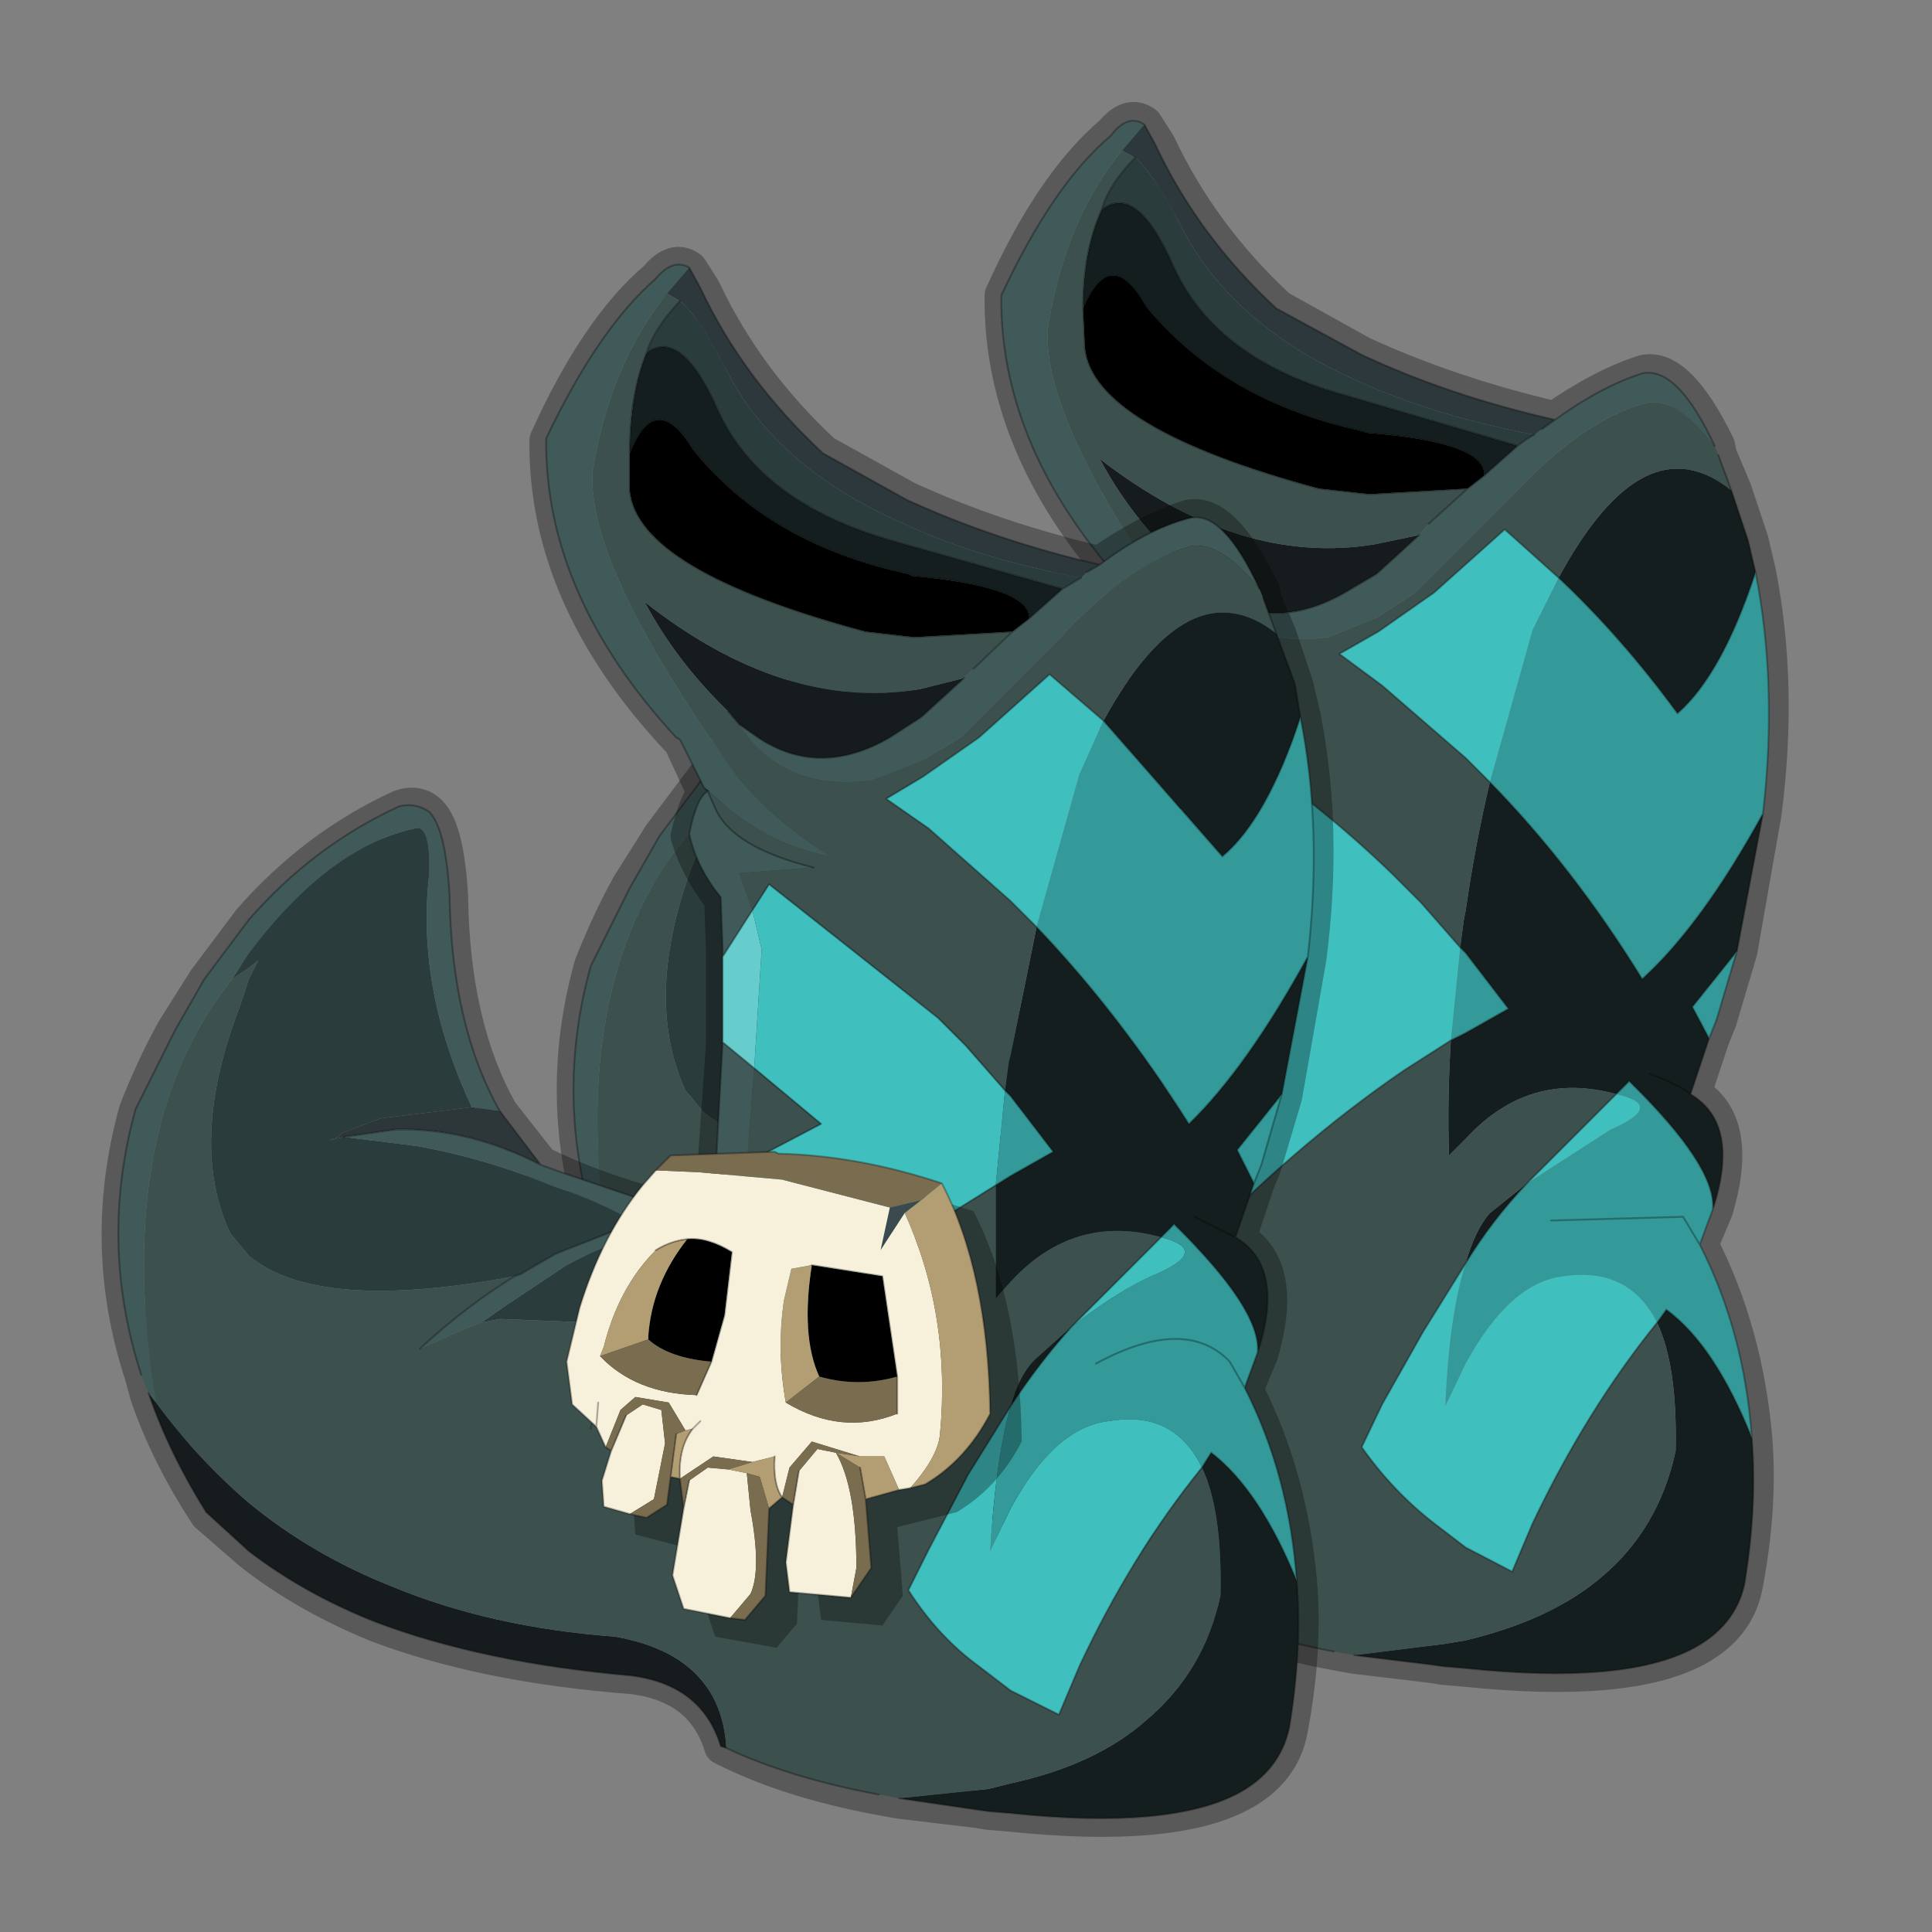 <?xml version="1.0" encoding="UTF-8" standalone="no"?>
<svg xmlns:xlink="http://www.w3.org/1999/xlink" height="520.0px" width="520.0px" xmlns="http://www.w3.org/2000/svg">
  <rect width="100%" height="100%" fill="#808080" stroke="none"/>
  <g transform="matrix(10.0, 0.0, 0.0, 10.0, 0.0, 0.0)">
    <use height="52.0" transform="matrix(1.0, 0.0, 0.0, 1.0, 0.0, 0.0)" width="52.0" xlink:href="#shape0"/>
  </g>
  <defs>
    <g id="shape0" transform="matrix(1.0, 0.0, 0.0, 1.0, 0.0, 0.0)">
      <path d="M52.0 0.0 L52.0 52.0 0.0 52.0 0.0 0.0 52.0 0.0" fill="#33cc33" fill-opacity="0.0" fill-rule="evenodd" stroke="none"/>
      <path d="M29.95 3.6 Q28.35 4.95 27.0 7.95 26.95 12.15 30.5 15.95 L30.6 16.05 31.2 17.35 31.3 17.4 31.3 17.45 Q31.05 17.55 30.8 18.6 31.05 19.45 31.7 20.3 L31.75 21.65 31.75 21.9 31.75 24.2 31.5 27.85 31.4 28.75 30.5 28.75 27.35 27.7 26.8 27.45 25.7 26.05 Q24.4 23.75 24.35 20.25 24.25 18.45 23.8 18.0 23.5 17.7 23.05 17.85 20.75 18.9 19.0 20.9 L17.8 22.5 16.95 23.85 Q16.4 24.85 15.95 26.0 14.95 29.6 16.1 33.1 L16.25 33.65 Q16.8 35.25 17.85 36.85 L19.0 37.85 Q20.45 39.0 22.4 39.8 25.3 40.9 29.3 41.2 31.2 41.45 31.7 43.1 L31.8 43.15 Q33.5 44.0 35.9 44.45 L36.45 44.55 38.55 44.8 38.85 44.85 39.45 44.9 Q43.8 45.35 45.65 44.35 46.75 43.75 46.95 42.65 47.35 40.55 47.2 38.7 46.95 35.85 45.75 33.5 L46.15 32.55 Q46.85 30.2 45.55 29.45 L46.05 27.95 46.25 27.45 46.8 25.6 47.45 21.9 Q47.9 18.45 47.3 15.4 L47.1 14.55 46.65 13.2 46.25 12.25 46.2 12.0 Q45.15 9.85 44.25 10.05 43.15 10.4 41.85 11.3 39.05 10.65 36.65 9.55 L34.4 8.3 Q32.3 6.35 31.15 3.9 L30.8 3.35 Q30.4 3.05 29.95 3.6 Z" fill="none" stroke="#000000" stroke-linecap="round" stroke-linejoin="round" stroke-opacity="0.302" stroke-width="1.0"/>
      <path d="M41.85 11.3 L41.5 11.55 41.3 11.7 Q38.65 11.2 36.65 10.3 33.3 8.85 31.9 6.3 31.1 4.7 30.55 4.25 L30.2 4.05 30.8 3.35 31.1 3.9 Q32.25 6.35 34.35 8.3 L36.65 9.55 Q39.0 10.65 41.85 11.3" fill="#2d383c" fill-rule="evenodd" stroke="none"/>
      <path d="M31.3 17.45 L31.3 17.4 31.35 17.45 31.3 17.45" fill="#252f30" fill-rule="evenodd" stroke="none"/>
      <path d="M39.95 12.8 L39.5 13.15 36.85 13.3 35.5 13.15 Q29.4 11.5 29.2 9.35 L29.15 8.3 Q29.9 6.55 30.85 8.25 32.95 10.8 36.65 11.6 L36.8 11.65 Q40.0 11.9 39.95 12.8" fill="#000000" fill-rule="evenodd" stroke="none"/>
      <path d="M38.2 14.4 L37.6 14.95 37.05 15.45 36.2 15.95 Q34.3 17.05 32.6 15.95 L32.15 15.65 31.85 15.25 Q30.45 13.95 29.6 12.35 33.35 15.25 37.0 14.65 L38.2 14.4 M16.4 33.85 Q17.5 35.4 18.95 36.6 20.65 37.95 22.75 38.85 25.45 39.95 28.8 40.15 31.65 40.7 31.8 43.15 L31.65 43.1 Q31.15 41.45 29.25 41.25 25.25 40.9 22.35 39.8 20.4 39.0 18.95 37.85 L17.8 36.85 Q16.8 35.25 16.25 33.65 L16.4 33.85 M39.45 34.0 Q39.7 33.1 40.1 32.65 L41.1 31.85 Q40.15 32.85 39.45 34.0" fill="#161c1d" fill-rule="evenodd" stroke="none"/>
      <path d="M25.65 26.05 Q26.15 26.85 26.8 27.45 24.85 26.5 22.9 26.55 L21.5 26.75 21.1 26.8 21.35 26.75 21.45 26.65 22.5 26.25 24.95 25.95 25.65 26.05" fill="#2d3739" fill-rule="evenodd" stroke="none"/>
      <path d="M40.85 12.0 L39.95 12.8 Q40.0 11.9 36.8 11.65 L36.65 11.6 Q32.95 10.8 30.85 8.25 29.9 6.55 29.15 8.3 29.15 6.75 29.65 5.65 30.6 4.9 31.6 7.2 32.75 9.7 36.25 10.65 L40.85 12.0 M47.25 15.4 Q46.35 18.15 45.15 19.2 43.65 17.15 41.95 15.55 44.25 11.3 46.6 13.2 L47.05 14.55 47.25 15.4 M40.1 21.05 Q42.35 23.35 44.2 26.35 45.8 24.9 47.45 21.9 L46.75 25.6 45.55 27.1 46.0 27.95 45.5 29.45 Q46.85 30.25 46.1 32.55 46.2 31.4 43.85 29.1 L43.5 29.45 Q41.15 28.8 39.45 30.65 L39.0 31.1 Q38.95 29.6 39.05 28.0 L39.45 27.8 40.6 27.15 39.45 25.65 39.3 25.5 39.4 24.75 39.45 24.5 Q39.7 22.75 40.1 21.05 M44.4 28.9 Q45.2 29.2 45.5 29.45 45.2 29.2 44.4 28.9 M36.45 44.55 L38.85 44.25 39.45 44.15 Q41.75 43.6 43.1 42.45 44.65 41.15 45.1 39.05 45.15 36.75 44.6 35.6 L44.85 35.25 Q46.15 36.2 47.15 38.7 47.3 40.55 46.95 42.65 46.7 43.75 45.6 44.35 43.75 45.35 39.45 44.9 L38.85 44.85 38.5 44.8 36.45 44.55" fill="#151e1e" fill-rule="evenodd" stroke="none"/>
      <path d="M41.3 11.7 Q41.1 11.8 40.85 12.0 L36.25 10.65 Q32.75 9.7 31.6 7.2 30.6 4.9 29.65 5.65 29.85 4.95 30.55 4.25 31.1 4.7 31.9 6.3 33.3 8.85 36.65 10.3 38.65 11.2 41.3 11.7 M29.45 31.8 L25.7 31.6 25.2 31.75 25.85 31.3 27.5 30.2 Q29.55 29.1 31.3 29.15 L31.15 30.2 30.55 30.65 29.5 31.75 29.45 31.8 M26.1 30.5 Q20.8 31.45 18.95 29.95 L18.45 29.35 Q17.3 26.85 18.65 23.25 L18.95 22.5 19.2 22.0 18.95 22.2 Q18.7 22.25 18.5 22.5 L18.95 21.8 Q21.1 18.95 23.35 18.45 23.85 18.25 23.8 19.7 23.45 22.75 24.95 25.95 L22.5 26.25 21.45 26.65 21.35 26.75 21.1 26.8 21.5 26.75 23.5 27.0 Q25.4 27.35 27.2 28.05 L29.35 29.05 Q28.25 29.35 27.2 29.9 L26.2 30.4 26.1 30.5" fill="#2b3c3c" fill-rule="evenodd" stroke="none"/>
      <path d="M41.5 11.55 L41.85 11.3 Q43.1 10.4 44.2 10.05 45.15 9.85 46.15 12.0 45.1 10.65 44.3 10.85 42.6 11.3 40.7 13.35 L38.1 15.95 37.1 16.6 35.75 17.15 Q33.55 17.45 32.4 15.95 L32.15 15.65 32.6 15.95 Q34.3 17.05 36.2 15.95 L37.05 15.45 37.6 14.95 38.2 14.4 38.45 14.1 39.5 13.15 39.95 12.8 40.85 12.0 Q41.1 11.8 41.3 11.7 L41.5 11.55 M30.8 3.35 L30.2 4.05 Q28.65 5.95 28.2 8.85 28.05 11.15 31.35 15.95 L31.4 16.1 Q32.45 17.85 34.6 19.2 32.75 18.8 31.35 17.45 L31.3 17.4 31.2 17.35 30.55 16.05 30.45 15.95 Q26.9 12.15 26.95 7.95 28.35 4.95 29.9 3.65 30.35 3.05 30.8 3.35 M31.3 17.45 L31.45 17.9 Q31.95 18.95 34.15 19.45 33.15 20.1 32.15 19.65 L32.5 20.65 31.7 21.9 31.7 21.65 31.65 20.3 Q31.0 19.45 30.8 18.6 31.0 17.55 31.3 17.45 M30.75 31.45 L29.95 32.1 28.15 34.6 Q28.65 32.9 29.45 31.8 L29.5 31.75 30.55 30.65 30.75 31.45 M25.2 31.75 L24.8 31.9 Q24.2 32.1 23.55 32.45 L26.1 30.5 26.2 30.4 27.2 29.9 Q28.25 29.35 29.35 29.05 L30.45 28.75 31.4 28.75 31.3 29.15 Q29.55 29.1 27.5 30.2 L25.85 31.3 25.2 31.75 M18.5 22.5 L18.2 22.85 Q15.25 26.85 16.4 33.85 L16.25 33.65 16.05 33.15 Q14.9 29.6 15.9 26.0 L16.95 23.9 17.75 22.5 18.95 20.9 Q20.7 18.9 23.0 17.85 L23.8 18.0 Q24.25 18.45 24.35 20.25 24.4 23.75 25.65 26.05 L24.95 25.95 Q23.45 22.75 23.8 19.7 23.85 18.25 23.35 18.45 21.1 18.95 18.95 21.8 L18.5 22.5 M26.8 27.45 L27.35 27.7 30.45 28.75 29.35 29.05 27.2 28.05 Q25.4 27.35 23.5 27.0 L21.5 26.75 22.9 26.55 Q24.85 26.5 26.8 27.45 M31.45 27.85 L31.7 24.2 32.55 24.9 32.35 27.4 31.45 27.85" fill="#405959" fill-rule="evenodd" stroke="none"/>
      <path d="M41.95 15.55 Q43.65 17.15 45.15 19.2 46.35 18.15 47.25 15.4 47.85 18.45 47.45 21.9 45.8 24.9 44.2 26.35 42.35 23.35 40.1 21.05 L41.25 16.95 41.95 15.55 M39.3 25.5 L39.45 25.65 40.6 27.15 39.45 27.8 39.05 28.0 39.3 25.5 M43.5 29.45 L43.85 29.1 Q46.2 31.4 46.1 32.55 L45.75 33.5 Q46.95 35.85 47.15 38.7 46.15 36.2 44.85 35.25 L44.6 35.6 Q43.85 34.1 42.1 34.35 40.65 34.5 39.45 36.7 L38.9 37.85 Q39.0 35.4 39.45 34.0 40.15 32.85 41.1 31.85 L43.35 30.4 Q44.85 29.75 43.5 29.45 M41.75 32.85 L45.3 32.75 45.75 33.5 45.3 32.75 41.75 32.85 M46.75 25.6 L46.2 27.45 46.0 27.95 45.55 27.1 46.75 25.6" fill="#339999" fill-rule="evenodd" stroke="none"/>
      <path d="M41.95 15.55 L41.25 16.95 40.1 21.05 39.45 20.4 37.2 18.45 36.05 17.6 37.1 17.0 38.6 15.95 40.5 14.25 41.95 15.55 M32.5 20.65 L32.95 19.9 Q35.55 21.65 37.5 23.55 L38.25 24.3 39.3 25.5 39.05 28.0 37.8 28.8 Q34.8 30.85 32.05 33.75 L32.0 33.75 31.9 33.65 Q31.1 32.6 30.75 31.45 31.4 30.9 32.0 30.7 L32.35 27.4 34.3 26.35 32.55 24.9 32.75 21.65 32.5 20.65 M44.6 35.6 Q42.7 37.95 41.25 41.0 L40.7 42.3 39.45 41.65 38.6 41.0 Q37.5 40.15 36.65 38.95 L37.2 37.8 38.3 35.85 39.45 34.0 Q39.0 35.4 38.9 37.85 L39.45 36.7 Q40.65 34.5 42.1 34.35 43.85 34.1 44.6 35.6 M41.1 31.85 L43.5 29.45 Q44.85 29.75 43.35 30.4 L41.1 31.85" fill="#40bfbf" fill-rule="evenodd" stroke="none"/>
      <path d="M31.4 28.75 L31.45 27.85 32.35 27.4 32.0 30.7 Q31.4 30.9 30.75 31.45 L30.55 30.65 31.15 30.2 31.3 29.15 31.4 28.75 M31.7 24.2 L31.7 21.9 32.5 20.65 32.75 21.65 32.55 24.9 31.7 24.2" fill="#66cccc" fill-rule="evenodd" stroke="none"/>
      <path d="M39.5 13.15 L38.45 14.1 38.2 14.4 37.0 14.65 Q33.35 15.25 29.6 12.35 30.45 13.95 31.85 15.25 L32.15 15.65 32.4 15.95 Q33.55 17.45 35.75 17.15 L37.1 16.6 38.1 15.95 40.7 13.35 Q42.6 11.3 44.3 10.85 45.1 10.65 46.15 12.0 L46.25 12.25 46.6 13.2 Q44.25 11.3 41.95 15.55 L40.5 14.25 38.6 15.95 37.1 17.0 36.05 17.6 37.2 18.45 39.45 20.4 40.1 21.05 Q39.7 22.75 39.45 24.5 L39.4 24.75 39.3 25.5 38.25 24.3 37.5 23.55 Q35.55 21.65 32.95 19.9 L32.5 20.65 32.15 19.65 Q33.15 20.1 34.15 19.45 31.95 18.95 31.45 17.9 L31.3 17.45 31.35 17.45 Q32.75 18.8 34.6 19.2 32.45 17.85 31.4 16.1 L31.35 15.95 Q28.05 11.15 28.2 8.85 28.65 5.95 30.2 4.05 L30.55 4.25 Q29.85 4.95 29.65 5.65 29.15 6.75 29.15 8.3 L29.2 9.35 Q29.4 11.5 35.5 13.15 L36.85 13.3 39.5 13.15 M39.05 28.0 Q38.95 29.6 39.0 31.1 L39.45 30.65 Q41.15 28.8 43.5 29.45 L41.1 31.85 40.1 32.65 Q39.7 33.1 39.45 34.0 L38.3 35.85 37.2 37.8 36.65 38.95 Q37.5 40.15 38.6 41.0 L39.45 41.65 40.7 42.3 41.25 41.0 Q42.7 37.95 44.6 35.6 45.15 36.75 45.1 39.05 44.65 41.15 43.1 42.45 41.75 43.6 39.45 44.15 L38.85 44.25 36.45 44.55 35.9 44.45 Q33.5 44.0 31.8 43.15 31.65 40.7 28.8 40.15 25.45 39.95 22.75 38.85 20.65 37.95 18.95 36.6 17.5 35.4 16.4 33.85 15.25 26.85 18.2 22.85 L18.5 22.5 Q18.7 22.25 18.95 22.2 L19.2 22.0 18.95 22.5 18.65 23.25 Q17.3 26.85 18.45 29.35 L18.95 29.95 Q20.8 31.45 26.1 30.5 L23.55 32.45 Q24.2 32.1 24.8 31.9 L25.2 31.75 25.7 31.6 29.45 31.8 Q28.65 32.9 28.15 34.6 L29.95 32.1 30.75 31.45 Q31.1 32.6 31.9 33.65 L32.0 33.75 32.05 33.75 Q34.8 30.85 37.8 28.8 L39.05 28.0 M32.55 24.9 L34.3 26.35 32.35 27.4 32.55 24.9" fill="#3c504e" fill-rule="evenodd" stroke="none"/>
      <path d="M41.85 11.3 L41.5 11.55 M41.3 11.7 Q41.1 11.8 40.85 12.0 L39.95 12.8 39.5 13.15 38.45 14.1 M38.2 14.4 L37.6 14.95 37.05 15.45 36.2 15.95 Q34.3 17.05 32.6 15.95 L32.15 15.65 31.85 15.25 M46.15 12.0 Q45.15 9.85 44.2 10.05 43.1 10.4 41.85 11.3 39.0 10.65 36.65 9.55 L34.35 8.3 Q32.25 6.35 31.1 3.9 L30.8 3.35 M46.6 13.2 L46.25 12.25 M47.25 15.4 Q46.35 18.15 45.15 19.2 43.65 17.15 41.95 15.55 L40.5 14.25 38.6 15.95 37.1 17.0 36.05 17.6 37.2 18.45 39.45 20.4 40.1 21.05 Q42.35 23.35 44.2 26.35 45.8 24.9 47.45 21.9 47.85 18.45 47.25 15.4 L47.05 14.55 46.6 13.2 M39.3 25.5 L39.45 25.65 40.6 27.15 39.45 27.8 39.05 28.0 37.8 28.8 Q34.8 30.85 32.05 33.75 L32.0 33.75 31.9 33.65 Q31.1 32.6 30.75 31.45 L30.55 30.65 29.5 31.75 29.45 31.8 M43.5 29.45 L43.85 29.1 Q46.2 31.4 46.1 32.55 46.85 30.25 45.5 29.45 45.2 29.2 44.4 28.9 M29.15 8.3 Q29.9 6.55 30.85 8.25 32.95 10.8 36.65 11.6 L36.8 11.65 Q40.0 11.9 39.95 12.8 M29.15 8.3 L29.2 9.35 Q29.4 11.5 35.5 13.15 L36.85 13.3 39.5 13.15 M40.85 12.0 L36.25 10.65 Q32.75 9.7 31.6 7.2 30.6 4.9 29.65 5.65 29.15 6.75 29.15 8.3 M31.2 17.35 L30.55 16.05 30.45 15.95 Q26.9 12.15 26.95 7.95 28.35 4.95 29.9 3.65 30.35 3.05 30.8 3.35 M30.55 4.25 Q29.85 4.95 29.65 5.65 M31.2 17.35 L31.3 17.45 31.45 17.9 Q31.95 18.95 34.15 19.45 M32.5 20.65 L32.95 19.9 Q35.55 21.65 37.5 23.55 L38.25 24.3 39.3 25.5 M28.15 34.6 Q28.65 32.9 29.45 31.8 M23.55 32.45 L26.1 30.5 26.2 30.4 27.2 29.9 Q28.25 29.35 29.35 29.05 L30.45 28.75 31.4 28.75 31.45 27.85 31.7 24.2 31.7 21.9 32.5 20.65 M31.8 43.15 Q33.5 44.0 35.9 44.45 M44.6 35.6 Q42.7 37.95 41.25 41.0 L40.7 42.3 39.45 41.65 38.6 41.0 Q37.5 40.15 36.65 38.95 L37.2 37.8 38.3 35.85 39.45 34.0 M41.1 31.85 L43.5 29.45 M41.1 31.85 Q40.15 32.85 39.45 34.0 M44.6 35.6 L44.85 35.25 Q46.15 36.2 47.15 38.7 46.95 35.85 45.75 33.5 L45.3 32.75 41.75 32.85 M31.7 21.9 L31.7 21.65 31.65 20.3 Q31.0 19.45 30.8 18.6 31.0 17.55 31.3 17.45 M16.05 33.15 Q14.9 29.6 15.9 26.0 L16.95 23.9 17.75 22.5 18.95 20.9 Q20.7 18.9 23.0 17.85 L23.8 18.0 Q24.25 18.45 24.35 20.25 24.4 23.75 25.65 26.05 26.15 26.85 26.8 27.45 L27.35 27.7 30.45 28.75 M32.55 24.9 L34.3 26.35 32.35 27.4 M32.55 24.9 L31.7 24.2 M31.3 29.15 L31.15 30.2 30.55 30.65 M31.3 29.15 L31.4 28.75 M21.5 26.75 L22.9 26.55 Q24.85 26.5 26.8 27.45 M31.8 43.15 L31.65 43.1 Q31.15 41.45 29.25 41.25 25.25 40.9 22.35 39.8 20.4 39.0 18.95 37.85 L17.8 36.85 Q16.8 35.25 16.25 33.65 M47.15 38.7 Q47.3 40.55 46.95 42.65 46.7 43.75 45.6 44.35 43.75 45.35 39.45 44.9 L38.85 44.85 38.5 44.8 36.45 44.55 M31.45 27.85 L32.35 27.4 M46.75 25.6 L46.2 27.45 46.0 27.95 45.5 29.45 M46.75 25.6 L45.55 27.1 46.0 27.95 M46.1 32.55 L45.75 33.5 M47.45 21.9 L46.75 25.6" fill="none" stroke="#000000" stroke-linecap="round" stroke-linejoin="round" stroke-opacity="0.302" stroke-width="0.05"/>
      <path d="M17.7 7.5 Q16.1 8.85 14.75 11.85 14.7 16.05 18.25 19.85 L18.35 19.95 18.95 21.25 19.05 21.3 19.05 21.35 Q18.8 21.45 18.55 22.5 18.8 23.35 19.45 24.2 L19.5 25.55 19.5 25.8 19.5 28.1 19.25 31.75 19.15 32.65 18.25 32.65 Q16.45 32.2 15.1 31.6 L14.55 31.35 13.45 29.95 Q12.15 27.65 12.1 24.15 12.0 22.35 11.55 21.9 11.25 21.6 10.8 21.75 8.5 22.8 6.75 24.8 L5.55 26.4 4.7 27.75 Q4.15 28.75 3.7 29.9 2.7 33.5 3.85 37.0 L4.0 37.55 Q4.55 39.15 5.6 40.75 L6.75 41.75 Q8.2 42.9 10.15 43.7 13.05 44.8 17.05 45.1 18.95 45.35 19.45 47.0 L19.55 47.05 Q21.25 47.9 23.65 48.35 L24.2 48.45 26.3 48.7 26.6 48.75 27.2 48.8 Q31.55 49.25 33.4 48.25 34.5 47.65 34.7 46.55 35.1 44.45 34.95 42.6 34.7 39.75 33.5 37.4 L33.9 36.45 Q34.6 34.1 33.3 33.35 L33.8 31.85 34.0 31.35 34.55 29.5 35.2 25.8 Q35.65 22.35 35.05 19.3 L34.85 18.45 34.4 17.1 34.0 16.15 33.95 15.9 Q32.9 13.75 32.0 13.95 30.9 14.3 29.6 15.2 26.8 14.55 24.4 13.45 L22.15 12.2 Q20.05 10.25 18.9 7.8 L18.55 7.25 Q18.15 6.95 17.7 7.5 Z" fill="none" stroke="#000000" stroke-linecap="round" stroke-linejoin="round" stroke-opacity="0.302" stroke-width="1.0"/>
      <path d="M29.6 15.2 L29.25 15.4 29.1 15.55 Q26.4 15.05 24.45 14.15 21.05 12.7 19.65 10.15 18.85 8.55 18.3 8.1 L17.95 7.9 18.55 7.2 18.85 7.75 Q20.0 10.2 22.15 12.2 L24.4 13.45 Q26.8 14.55 29.6 15.2" fill="#2d383c" fill-rule="evenodd" stroke="none"/>
      <path d="M19.1 21.3 L19.05 21.3 19.05 21.25 19.1 21.3" fill="#252f30" fill-rule="evenodd" stroke="none"/>
      <path d="M27.7 16.65 L27.25 17.0 24.6 17.15 23.3 17.0 Q17.15 15.35 16.95 13.2 L16.95 12.2 Q17.65 10.45 18.65 12.1 20.7 14.65 24.45 15.45 L24.55 15.5 Q27.75 15.8 27.7 16.65" fill="#000000" fill-rule="evenodd" stroke="none"/>
      <path d="M25.95 18.25 L25.35 18.8 24.8 19.3 23.95 19.85 Q22.05 20.95 20.4 19.85 L19.9 19.5 19.6 19.15 Q18.2 17.8 17.35 16.2 21.1 19.15 24.75 18.55 L25.95 18.25 M4.0 37.5 L4.2 37.75 Q5.3 39.25 6.7 40.45 8.4 41.85 10.55 42.7 13.2 43.8 16.55 44.05 19.4 44.55 19.55 47.05 L19.4 47.0 Q18.9 45.35 17.0 45.1 13.0 44.75 10.1 43.65 8.2 42.9 6.7 41.75 L5.55 40.7 Q4.55 39.1 4.0 37.5 M27.2 37.85 Q27.45 36.95 27.9 36.55 L28.85 35.7 Q27.95 36.7 27.2 37.85" fill="#161c1d" fill-rule="evenodd" stroke="none"/>
      <path d="M9.25 30.6 L8.85 30.7 9.1 30.6 9.2 30.5 10.25 30.1 12.7 29.8 13.45 29.9 14.55 31.35 Q12.6 30.35 10.65 30.4 L9.25 30.6" fill="#2d3739" fill-rule="evenodd" stroke="none"/>
      <path d="M28.6 15.85 L27.7 16.65 Q27.75 15.8 24.55 15.5 L24.45 15.45 Q20.7 14.65 18.65 12.1 17.65 10.45 16.95 12.2 16.95 10.6 17.4 9.5 18.35 8.8 19.35 11.1 20.5 13.55 24.0 14.55 L28.6 15.85 M29.7 19.4 Q32.0 15.2 34.35 17.05 L34.85 18.4 35.0 19.3 Q34.1 22.05 32.9 23.05 L29.7 19.4 M27.05 29.35 L27.15 28.6 27.2 28.4 27.9 24.95 Q30.1 27.25 32.0 30.25 33.55 28.75 35.2 25.75 L34.5 29.45 33.3 30.95 33.75 31.85 33.25 33.3 Q34.6 34.1 33.85 36.4 33.95 35.25 31.6 32.95 L31.25 33.3 Q28.9 32.65 27.2 34.5 L26.8 34.95 26.8 31.9 27.2 31.65 28.35 31.0 27.2 29.5 27.05 29.35 M32.15 32.75 L33.25 33.3 32.15 32.75 M24.2 48.4 L26.6 48.15 27.2 48.0 Q29.5 47.5 30.85 46.3 32.4 45.0 32.85 42.95 32.9 40.65 32.35 39.5 L32.6 39.1 Q33.9 40.1 34.9 42.55 35.05 44.4 34.7 46.5 34.45 47.65 33.35 48.25 31.5 49.25 27.2 48.8 L26.6 48.75 26.25 48.7 24.2 48.4" fill="#151e1e" fill-rule="evenodd" stroke="none"/>
      <path d="M29.1 15.55 L28.6 15.85 24.0 14.55 Q20.5 13.55 19.35 11.1 18.35 8.8 17.4 9.5 17.6 8.85 18.3 8.1 18.85 8.55 19.65 10.15 21.05 12.7 24.45 14.15 26.4 15.05 29.1 15.55 M6.25 26.35 L6.7 25.65 Q8.85 22.8 11.15 22.3 11.6 22.15 11.55 23.55 11.2 26.6 12.7 29.8 L10.25 30.1 9.2 30.5 9.1 30.6 8.85 30.7 9.25 30.6 11.25 30.85 Q13.15 31.2 14.95 31.95 16.05 32.3 17.1 32.9 L14.95 33.75 14.0 34.3 13.85 34.35 Q8.55 35.35 6.7 33.8 L6.2 33.2 Q5.05 30.75 6.45 27.1 L6.7 26.35 6.95 25.85 6.7 26.05 6.25 26.35 M12.95 35.6 L13.6 35.15 15.25 34.05 Q17.3 32.95 19.05 33.05 L18.9 34.05 18.3 34.5 17.25 35.6 17.2 35.65 13.45 35.5 12.95 35.6" fill="#2b3c3c" fill-rule="evenodd" stroke="none"/>
      <path d="M29.25 15.4 L29.6 15.2 Q30.85 14.25 32.0 13.95 32.9 13.7 33.9 15.85 32.85 14.55 32.05 14.7 30.35 15.2 28.5 17.2 L25.85 19.85 24.85 20.45 23.5 21.0 Q21.3 21.3 20.15 19.85 L19.9 19.5 20.4 19.85 Q22.05 20.95 23.95 19.85 L24.8 19.3 25.35 18.8 25.95 18.25 26.2 18.0 27.25 17.0 27.7 16.65 28.6 15.85 29.1 15.55 29.25 15.4 M18.55 7.2 L17.95 7.9 Q16.4 9.85 15.95 12.7 15.8 15.0 19.1 19.85 L19.2 19.95 Q20.2 21.7 22.35 23.05 20.5 22.7 19.1 21.3 L19.05 21.25 18.95 21.2 18.3 19.9 18.2 19.85 Q14.65 16.0 14.7 11.8 16.1 8.85 17.65 7.5 18.1 6.95 18.55 7.2 M12.7 29.8 Q11.2 26.6 11.55 23.55 11.6 22.15 11.15 22.3 8.85 22.8 6.7 25.65 L6.25 26.35 5.95 26.75 Q3.05 30.75 4.2 37.75 L4.0 37.5 3.8 37.0 Q2.65 33.45 3.65 29.85 L4.7 27.75 5.5 26.35 6.7 24.75 Q8.45 22.75 10.75 21.7 11.2 21.6 11.55 21.85 12.0 22.3 12.1 24.1 12.15 27.6 13.45 29.9 L12.7 29.8 M13.85 34.35 L14.0 34.3 14.95 33.75 17.1 32.9 Q16.05 32.3 14.95 31.95 13.15 31.2 11.25 30.85 L9.25 30.6 10.65 30.4 Q12.6 30.35 14.55 31.35 L15.1 31.55 18.2 32.6 19.15 32.6 19.05 33.05 Q17.3 32.95 15.25 34.05 L13.6 35.15 12.95 35.6 12.55 35.75 11.3 36.3 Q12.55 35.15 13.85 34.35 M19.45 25.75 L19.45 25.55 19.4 24.15 Q18.75 23.35 18.55 22.45 18.75 21.45 19.05 21.3 L19.25 21.75 Q19.7 22.8 21.9 23.35 L19.9 23.5 20.25 24.5 19.45 25.75 M19.25 31.7 L19.45 28.05 20.3 28.75 20.1 31.3 19.25 31.7 M17.2 35.65 L17.25 35.6 18.3 34.5 18.5 35.3 17.7 36.0 Q16.8 36.9 15.9 38.45 16.4 36.75 17.2 35.65 M18.2 32.6 L17.1 32.9 18.2 32.6" fill="#405959" fill-rule="evenodd" stroke="none"/>
      <path d="M20.25 24.5 L20.5 25.55 20.3 28.75 19.45 28.05 19.45 25.75 20.25 24.5 M20.1 31.3 L19.8 34.55 Q19.15 34.8 18.5 35.3 L18.3 34.5 18.9 34.05 19.05 33.05 19.15 32.6 19.25 31.7 20.1 31.3" fill="#66cccc" fill-rule="evenodd" stroke="none"/>
      <path d="M27.9 24.95 L27.2 24.25 25.0 22.3 23.85 21.5 24.85 20.9 26.35 19.85 28.25 18.15 29.7 19.4 29.05 20.85 27.9 24.95 M20.25 24.5 L20.7 23.8 25.25 27.4 26.0 28.15 27.05 29.35 26.8 31.9 25.6 32.65 Q22.55 34.7 19.85 37.65 L19.8 37.65 19.65 37.5 Q18.85 36.5 18.5 35.3 19.15 34.8 19.8 34.55 L20.1 31.3 22.1 30.25 20.3 28.75 20.5 25.55 20.25 24.5 M32.35 39.5 Q30.45 41.85 29.05 44.85 L28.5 46.15 27.2 45.5 26.35 44.85 Q25.25 44.05 24.45 42.8 L25.0 41.7 26.05 39.7 27.2 37.85 Q26.8 39.25 26.65 41.75 L27.2 40.6 Q28.4 38.4 29.85 38.25 31.6 37.95 32.35 39.5 M28.85 35.7 L31.25 33.3 Q32.6 33.65 31.1 34.3 30.15 34.7 28.85 35.7" fill="#40bfbf" fill-rule="evenodd" stroke="none"/>
      <path d="M27.9 24.95 L29.05 20.85 29.7 19.4 32.9 23.05 Q34.1 22.05 35.0 19.3 35.6 22.3 35.2 25.75 33.55 28.75 32.0 30.25 30.1 27.25 27.9 24.95 M26.8 31.9 L27.05 29.35 27.2 29.5 28.35 31.0 27.2 31.65 26.8 31.9 M31.25 33.3 L31.6 32.95 Q33.95 35.25 33.85 36.4 L33.5 37.35 Q34.7 39.7 34.9 42.55 33.9 40.1 32.6 39.1 L32.35 39.5 Q31.6 37.95 29.85 38.25 28.4 38.4 27.2 40.6 L26.65 41.75 Q26.8 39.25 27.2 37.85 27.95 36.7 28.85 35.7 30.15 34.7 31.1 34.3 32.6 33.65 31.25 33.3 M29.5 36.7 Q31.9 35.4 33.1 36.65 L33.5 37.35 33.1 36.65 Q31.9 35.4 29.5 36.7 M34.5 29.45 L33.95 31.35 33.75 31.85 33.3 30.95 34.5 29.45" fill="#339999" fill-rule="evenodd" stroke="none"/>
      <path d="M27.25 17.0 L26.2 18.0 25.95 18.25 24.75 18.55 Q21.1 19.15 17.35 16.2 18.2 17.8 19.6 19.15 L19.9 19.5 20.15 19.85 Q21.3 21.3 23.5 21.0 L24.85 20.45 25.85 19.85 28.5 17.2 Q30.35 15.2 32.05 14.7 32.85 14.55 33.9 15.85 L34.0 16.1 34.35 17.05 Q32.0 15.2 29.7 19.4 L28.25 18.15 26.35 19.85 24.85 20.9 23.85 21.5 25.0 22.3 27.2 24.25 27.9 24.95 27.2 28.4 27.15 28.6 27.05 29.35 26.0 28.15 25.25 27.4 20.7 23.8 20.25 24.5 19.9 23.5 21.9 23.35 Q19.7 22.8 19.25 21.75 L19.05 21.3 19.1 21.3 Q20.5 22.7 22.35 23.05 20.2 21.7 19.2 19.95 L19.1 19.85 Q15.8 15.0 15.95 12.7 16.4 9.85 17.95 7.9 L18.3 8.1 Q17.6 8.85 17.4 9.5 16.95 10.6 16.95 12.2 L16.95 13.2 Q17.15 15.35 23.3 17.0 L24.6 17.15 27.25 17.0 M6.25 26.35 L6.7 26.05 6.95 25.85 6.7 26.35 6.45 27.1 Q5.05 30.75 6.2 33.2 L6.7 33.8 Q8.55 35.35 13.85 34.35 12.55 35.15 11.3 36.3 L12.55 35.75 12.95 35.6 13.45 35.5 17.2 35.65 Q16.4 36.75 15.9 38.45 16.8 36.9 17.7 36.0 L18.5 35.3 Q18.85 36.5 19.65 37.5 L19.8 37.65 19.85 37.65 Q22.55 34.7 25.6 32.65 L26.8 31.9 26.8 34.95 27.2 34.5 Q28.9 32.65 31.25 33.3 L28.85 35.7 27.9 36.55 Q27.45 36.95 27.2 37.85 L26.05 39.7 25.0 41.7 24.45 42.8 Q25.25 44.05 26.35 44.85 L27.2 45.5 28.5 46.15 29.05 44.85 Q30.45 41.85 32.35 39.5 32.9 40.65 32.85 42.95 32.4 45.0 30.85 46.3 29.5 47.5 27.2 48.0 L26.6 48.15 24.2 48.4 23.65 48.3 Q21.25 47.85 19.55 47.05 19.4 44.55 16.55 44.05 13.2 43.8 10.55 42.7 8.4 41.85 6.7 40.45 5.3 39.25 4.2 37.75 3.05 30.75 5.95 26.75 L6.25 26.35 M20.3 28.75 L22.1 30.25 20.1 31.3 20.3 28.75" fill="#3c504e" fill-rule="evenodd" stroke="none"/>
      <path d="M29.6 15.2 L29.25 15.4 M29.1 15.55 L28.6 15.85 27.7 16.65 27.25 17.0 26.2 18.0 M25.95 18.25 L25.35 18.8 24.8 19.3 23.95 19.85 Q22.05 20.95 20.4 19.85 L19.9 19.5 19.6 19.15 M33.9 15.85 Q32.9 13.7 32.0 13.95 30.85 14.25 29.6 15.2 26.8 14.55 24.4 13.45 L22.15 12.2 Q20.0 10.2 18.85 7.75 L18.55 7.2 M16.95 12.2 L16.95 13.2 Q17.15 15.35 23.3 17.0 L24.6 17.15 27.25 17.0 M16.95 12.2 Q17.65 10.45 18.65 12.1 20.7 14.65 24.45 15.45 L24.55 15.5 Q27.75 15.8 27.7 16.65 M27.9 24.95 L27.2 24.25 25.0 22.3 23.85 21.5 24.85 20.9 26.35 19.85 28.25 18.15 29.7 19.4 32.9 23.05 Q34.1 22.05 35.0 19.3 L34.85 18.4 34.35 17.05 34.0 16.1 M20.25 24.5 L20.7 23.8 25.25 27.4 26.0 28.15 27.05 29.35 27.2 29.5 28.35 31.0 27.2 31.65 26.8 31.9 M28.6 15.85 L24.0 14.55 Q20.5 13.55 19.35 11.1 18.35 8.8 17.4 9.5 16.95 10.6 16.95 12.2 M18.3 8.1 Q17.6 8.85 17.4 9.5 M18.95 21.2 L18.3 19.9 18.2 19.85 Q14.65 16.0 14.7 11.8 16.1 8.85 17.65 7.5 18.1 6.95 18.55 7.2 M13.85 34.35 L14.0 34.3 14.95 33.75 17.1 32.9 18.2 32.6 19.15 32.6 19.25 31.7 19.45 28.05 20.3 28.75 22.1 30.25 20.1 31.3 19.25 31.7 M13.45 29.9 Q12.15 27.6 12.1 24.1 12.0 22.3 11.55 21.85 11.2 21.6 10.75 21.7 8.45 22.75 6.7 24.75 L5.5 26.35 4.7 27.75 3.65 29.85 Q2.65 33.45 3.8 37.0 M19.05 21.3 L18.95 21.2 M19.45 25.75 L19.45 25.55 19.4 24.15 Q18.75 23.35 18.55 22.45 18.75 21.45 19.05 21.3 L19.25 21.75 Q19.7 22.8 21.9 23.35 M18.5 35.3 Q18.85 36.5 19.65 37.5 L19.8 37.65 19.85 37.65 Q22.55 34.7 25.6 32.65 L26.8 31.9 M31.25 33.3 L31.6 32.95 Q33.95 35.25 33.85 36.4 34.6 34.1 33.25 33.3 L32.15 32.75 M19.45 28.05 L19.45 25.75 20.25 24.5 M14.55 31.35 L15.1 31.55 18.2 32.6 M11.3 36.3 Q12.55 35.15 13.85 34.35 M19.05 33.05 L19.15 32.6 M18.3 34.5 L17.25 35.6 17.2 35.65 Q16.4 36.75 15.9 38.45 M18.5 35.3 L18.3 34.5 18.9 34.05 19.05 33.05 M13.45 29.9 L14.55 31.35 Q12.6 30.35 10.65 30.4 L9.25 30.6 M19.55 47.05 L19.4 47.0 Q18.9 45.35 17.0 45.1 13.0 44.75 10.1 43.65 8.2 42.9 6.7 41.75 L5.55 40.7 Q4.55 39.1 4.0 37.5 M19.55 47.05 Q21.25 47.85 23.65 48.3 M32.35 39.5 Q30.45 41.85 29.05 44.85 L28.5 46.15 27.2 45.5 26.35 44.85 Q25.25 44.05 24.45 42.8 L25.0 41.7 26.05 39.7 27.2 37.85 M28.85 35.7 L31.25 33.3 M28.85 35.7 Q27.95 36.7 27.2 37.85 M32.35 39.5 L32.6 39.1 Q33.9 40.1 34.9 42.55 34.7 39.7 33.5 37.35 L33.1 36.65 Q31.9 35.4 29.5 36.7 M27.9 24.95 Q30.1 27.25 32.0 30.25 33.55 28.75 35.2 25.75 35.6 22.3 35.0 19.3 M35.2 25.75 L34.5 29.45 33.95 31.35 33.75 31.85 33.25 33.3 M34.5 29.45 L33.3 30.95 33.75 31.85 M34.9 42.55 Q35.05 44.4 34.7 46.5 34.45 47.65 33.35 48.25 31.5 49.25 27.2 48.8 L26.6 48.75 26.25 48.7 24.2 48.4 M33.85 36.4 L33.5 37.35" fill="none" stroke="#000000" stroke-linecap="round" stroke-linejoin="round" stroke-opacity="0.302" stroke-width="0.05"/>
      <path d="M18.15 32.65 L18.5 32.25 18.9 31.85 21.7 31.75 21.8 31.8 Q23.95 31.85 26.2 32.6 27.45 35.0 27.5 38.8 26.85 40.05 25.75 40.7 L24.15 41.1 24.3 42.95 23.75 43.75 22.1 43.6 22.0 42.8 22.2 41.25 21.9 41.05 21.55 41.35 21.45 43.7 20.9 44.35 19.25 44.05 18.95 43.15 19.25 41.35 19.15 40.6 19.15 40.55 18.9 40.5 18.8 41.25 18.25 41.6 17.1 41.3 17.05 40.6 17.3 39.8 17.15 39.7 Q16.95 39.5 16.9 39.15 L16.25 38.55 16.1 37.4 16.45 35.95 Q17.05 34.0 18.15 32.65" fill="#000000" fill-opacity="0.302" fill-rule="evenodd" stroke="none"/>
      <path d="M23.95 32.5 L23.7 33.65 24.35 32.65 24.8 32.3 23.95 32.5" fill="#3a4a4e" fill-rule="evenodd" stroke="none"/>
      <path d="M19.15 36.65 L19.5 35.4 19.7 33.7 Q19.05 33.3 18.5 33.35 17.55 34.55 17.45 35.95 L17.45 36.05 Q18.0 36.55 19.15 36.65 M24.15 37.05 L23.75 34.35 21.85 34.05 Q21.55 35.95 22.05 37.05 23.1 37.35 24.15 37.05" fill="#000000" fill-rule="evenodd" stroke="none"/>
      <path d="M17.65 31.5 L17.3 31.9 Q16.2 33.25 15.6 35.2 L15.25 36.65 15.4 37.8 16.05 38.4 16.3 38.95 16.7 37.95 17.1 37.6 18.0 37.75 18.45 38.5 18.65 38.45 Q18.25 38.95 18.3 39.8 L19.2 39.2 20.25 39.35 20.85 39.2 Q20.8 39.95 21.05 40.3 L21.25 39.5 21.85 38.8 23.15 39.2 23.8 39.2 24.2 40.1 24.5 40.05 Q25.25 39.2 25.3 38.6 25.6 35.4 24.35 32.65 L23.7 33.65 23.95 32.5 21.05 31.75 18.8 31.55 17.65 31.5 M16.45 39.05 L16.2 39.85 16.25 40.55 16.95 40.75 17.6 40.35 17.9 38.85 17.8 37.95 17.3 37.8 16.85 38.1 16.45 39.05 M18.4 40.6 L18.1 42.4 18.4 43.3 19.65 43.55 20.2 42.9 Q20.5 42.25 20.2 40.65 L20.1 39.65 19.6 39.55 19.05 39.5 18.55 39.85 18.4 40.6 M21.35 40.5 L21.15 42.05 21.25 42.85 22.9 43.0 23.05 42.2 Q23.05 40.05 22.5 39.1 L22.0 39.0 21.5 39.6 21.35 40.5 M16.15 36.5 L16.25 36.25 Q16.65 34.65 17.65 33.65 18.05 33.4 18.5 33.35 19.05 33.3 19.7 33.7 L19.5 35.4 19.15 36.65 18.75 37.55 Q17.1 37.5 16.15 36.5 M16.1 37.75 L16.05 38.4 16.1 37.75 M18.85 38.25 L18.65 38.45 18.85 38.25 M21.15 37.75 Q20.9 36.35 21.1 35.0 L21.3 34.15 21.85 34.05 23.75 34.35 24.15 37.05 24.15 38.05 Q22.65 38.65 21.15 37.75" fill="#f7f1db" fill-rule="evenodd" stroke="none"/>
      <path d="M18.05 39.75 L18.3 39.8 Q18.25 38.95 18.65 38.45 L18.45 38.5 18.2 38.6 18.05 39.75 M20.7 40.6 L21.05 40.3 Q20.8 39.95 20.85 39.2 L20.25 39.35 19.6 39.55 20.1 39.65 20.45 39.75 20.7 40.6 M23.3 40.35 L24.2 40.1 23.8 39.2 23.15 39.2 22.5 39.1 23.15 39.5 23.3 40.35 M24.5 40.05 L24.9 39.95 Q26.0 39.3 26.65 38.05 26.6 34.25 25.35 31.85 L24.8 32.3 24.35 32.65 Q25.6 35.4 25.3 38.6 25.25 39.2 24.5 40.05 M17.65 33.65 Q16.65 34.65 16.25 36.25 L16.15 36.5 17.45 36.05 17.45 35.95 Q17.55 34.55 18.5 33.35 18.05 33.4 17.65 33.65 M21.85 34.05 L21.3 34.15 21.1 35.0 Q20.9 36.35 21.15 37.75 L22.05 37.05 Q21.55 35.95 21.85 34.05" fill="#b39e74" fill-rule="evenodd" stroke="none"/>
      <path d="M16.3 38.95 L16.45 39.05 16.85 38.1 17.3 37.8 17.8 37.95 17.9 38.85 17.6 40.35 16.95 40.75 17.4 40.85 17.95 40.5 18.05 39.75 18.2 38.6 18.45 38.5 18.0 37.75 17.1 37.6 16.7 37.95 16.3 38.95 M18.3 39.8 L18.4 40.6 18.55 39.85 19.05 39.5 19.6 39.55 20.25 39.35 19.2 39.2 18.3 39.8 M19.65 43.55 L20.05 43.6 20.6 42.95 20.7 40.6 20.45 39.75 20.1 39.65 20.2 40.65 Q20.5 42.25 20.2 42.9 L19.65 43.55 M21.05 40.3 L21.35 40.5 21.5 39.6 22.0 39.0 22.5 39.1 Q23.05 40.05 23.05 42.2 L22.9 43.0 23.45 42.2 23.3 40.35 23.15 39.5 22.5 39.1 23.15 39.2 21.85 38.8 21.25 39.5 21.05 40.3 M25.35 31.85 Q23.1 31.1 20.95 31.05 L20.85 31.0 18.05 31.1 17.65 31.5 18.8 31.55 21.05 31.75 23.95 32.5 24.8 32.3 25.35 31.85 M16.15 36.5 Q17.1 37.5 18.75 37.55 L19.15 36.65 Q18.0 36.55 17.45 36.05 L16.15 36.5 M21.15 37.75 Q22.65 38.65 24.15 38.05 L24.15 37.05 Q23.1 37.35 22.05 37.05 L21.15 37.75" fill="#7a6c4f" fill-rule="evenodd" stroke="none"/>
      <path d="M17.65 31.5 L17.3 31.9 Q16.2 33.25 15.6 35.2 L15.25 36.65 15.4 37.8 16.05 38.4 16.3 38.95 16.45 39.05 16.2 39.85 16.25 40.55 16.95 40.75 17.4 40.85 17.95 40.5 18.05 39.75 18.3 39.8 18.4 40.6 18.1 42.4 18.4 43.3 19.65 43.55 20.05 43.6 20.6 42.95 20.7 40.6 21.05 40.3 21.35 40.5 21.15 42.05 21.25 42.85 22.9 43.0 23.45 42.2 23.3 40.35 24.2 40.1 24.5 40.05 24.9 39.95 Q26.0 39.3 26.65 38.05 26.6 34.25 25.35 31.85 23.1 31.1 20.95 31.05 L20.85 31.0 18.05 31.1 17.65 31.5 M18.75 37.55 L19.15 36.65 19.5 35.4 19.7 33.7 Q19.05 33.3 18.5 33.35 18.05 33.4 17.65 33.65 M16.05 38.4 L16.1 37.75 M18.55 39.85 L18.4 40.6 M18.3 39.8 Q18.25 38.95 18.65 38.45 L18.85 38.25 M18.2 38.6 L18.05 39.75 M24.15 38.05 L24.15 37.05 23.75 34.35 21.85 34.05 M21.05 40.3 Q20.8 39.95 20.85 39.2 M23.15 39.5 L23.3 40.35 M21.35 40.5 L21.5 39.6 M16.45 39.05 L16.85 38.1" fill="none" stroke="#000000" stroke-linecap="round" stroke-linejoin="round" stroke-opacity="0.302" stroke-width="0.05"/>
    </g>
  </defs>
</svg>
